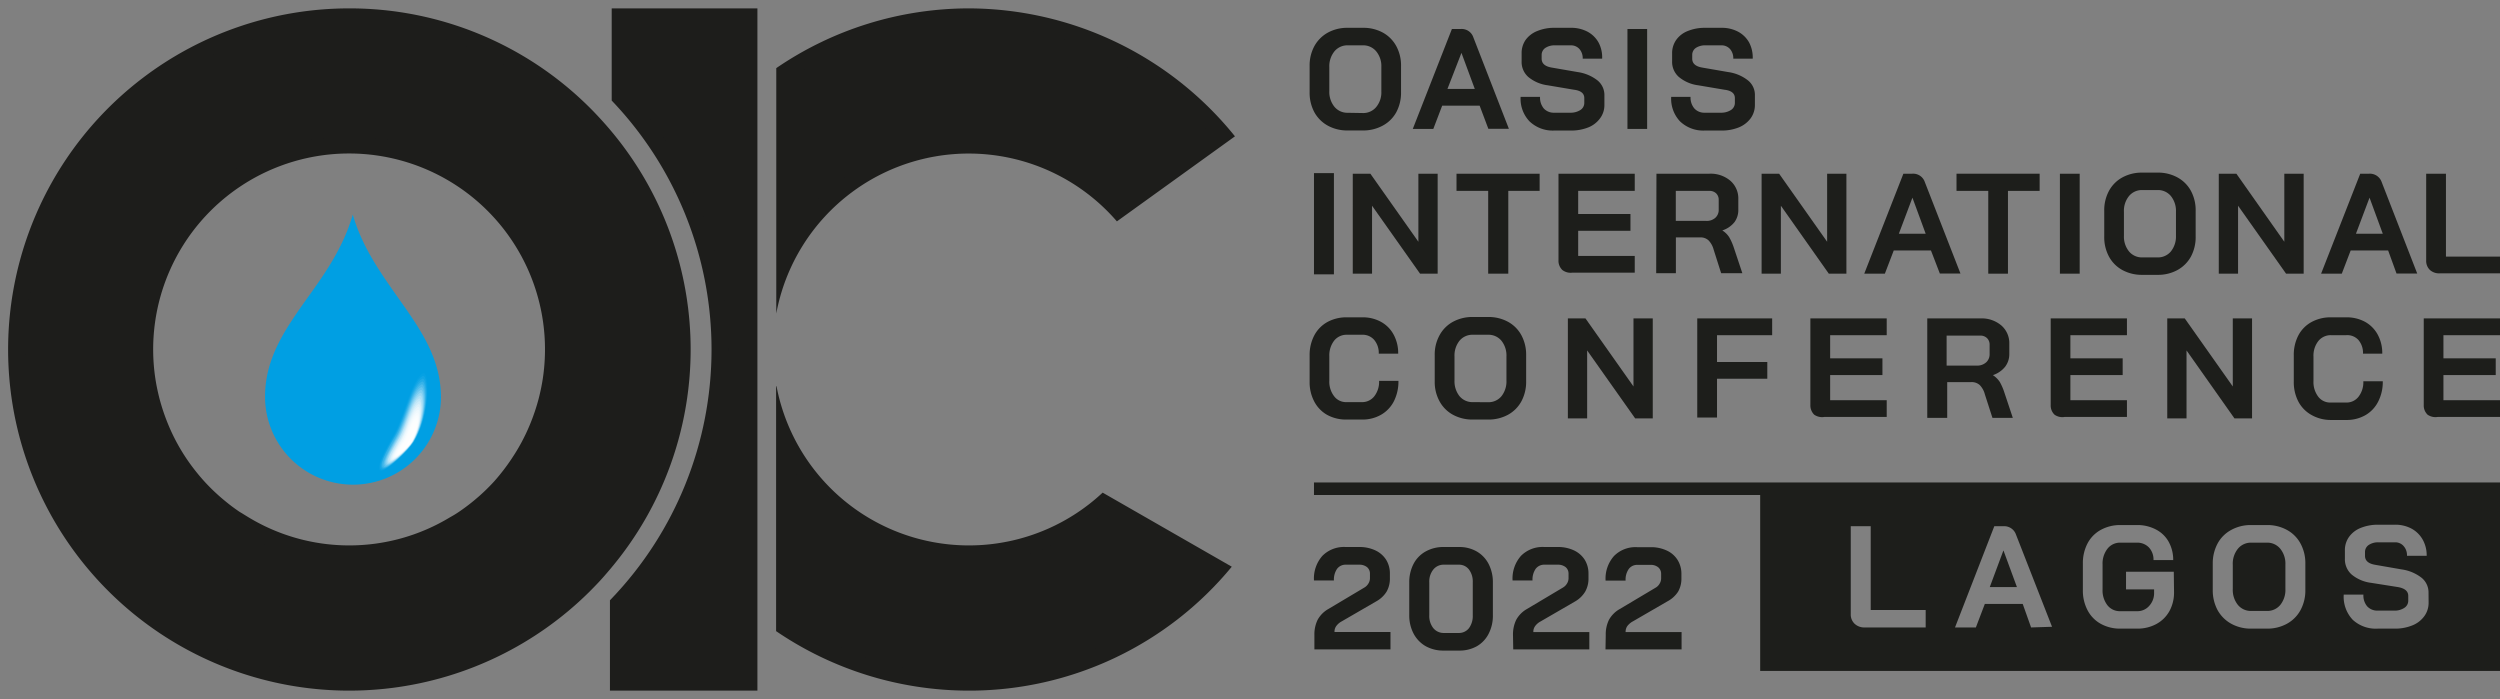 <svg xmlns="http://www.w3.org/2000/svg" viewBox="0 0 298.35 83.42"><rect x="0" y="0" width="298.35" height="83.42" fill="#808080" stroke="none"/><defs><style>.cls-1{fill:#1d1d1b;}.cls-2{fill:#009fe3;}.cls-10,.cls-11,.cls-12,.cls-13,.cls-14,.cls-15,.cls-16,.cls-17,.cls-18,.cls-19,.cls-20,.cls-21,.cls-22,.cls-23,.cls-24,.cls-3,.cls-4,.cls-5,.cls-6,.cls-7,.cls-8,.cls-9{fill:#fff;}.cls-3{opacity:0;}.cls-4{opacity:0.02;}.cls-5{opacity:0.05;}.cls-6{opacity:0.07;}.cls-7{opacity:0.1;}.cls-8{opacity:0.12;}.cls-9{opacity:0.14;}.cls-10{opacity:0.17;}.cls-11{opacity:0.19;}.cls-12{opacity:0.21;}.cls-13{opacity:0.24;}.cls-14{opacity:0.26;}.cls-15{opacity:0.29;}.cls-16{opacity:0.31;}.cls-17{opacity:0.33;}.cls-18{opacity:0.36;}.cls-19{opacity:0.38;}.cls-20{opacity:0.4;}.cls-21{opacity:0.43;}.cls-22{opacity:0.45;}.cls-23{opacity:0.48;}.cls-24{opacity:0.5;}.cls-25{fill:#1d1e1b;}</style></defs><g id="Layer_2" data-name="Layer 2"><g id="Layer_1-2" data-name="Layer 1"><path class="cls-1" d="M93.63,8.66a39.66,39.66,0,0,1,52.31,7.42l-12.49,9a24.43,24.43,0,0,0-17.84-7.76,24.39,24.39,0,0,0-22,13.84Z"/><path class="cls-1" d="M115.6,3a39.12,39.12,0,0,1,28.87,12.92l-10.91,7.85a25.38,25.38,0,0,0-38.92,3.66V9.2a38.54,38.54,0,0,1,21-6.2m0-2a40.75,40.75,0,0,0-23,7.13l0,29.29a23.36,23.36,0,0,1,40.65-11l14.09-10.15A40.92,40.92,0,0,0,115.6,1Z"/><path class="cls-1" d="M115.65,81.42a39.59,39.59,0,0,1-22-6.64l0-22.49a24.58,24.58,0,0,0,22,13.8A24.43,24.43,0,0,0,131.72,60l13.73,7.88a39.58,39.58,0,0,1-29.57,13.52Z"/><path class="cls-1" d="M94.67,56a25.58,25.58,0,0,0,21,11.09,25.42,25.42,0,0,0,16.19-5.85l12,6.91a38.63,38.63,0,0,1-28,12.27h-.24a38.57,38.57,0,0,1-21-6.18l0-18.24m-2-9.9,0,29.22a40.85,40.85,0,0,0,23,7.1h.24A40.58,40.58,0,0,0,147,67.63l-15.41-8.84a23.37,23.37,0,0,1-38.36-10.4c-.23-.76-.41-1.53-.56-2.29Z"/><path class="cls-1" d="M41.71,81.42a39.71,39.71,0,1,1,27.84-68c.41.4.81.82,1.2,1.24s.81.89,1.2,1.34l.25.31a39.57,39.57,0,0,1,0,50.78l-.2.25q-.59.69-1.2,1.35c-.39.42-.78.83-1.19,1.23A39.44,39.44,0,0,1,41.71,81.42Zm0-64.09A24.41,24.41,0,0,0,17.33,41.71a25.53,25.53,0,0,0,.28,3.71c.13.8.29,1.6.49,2.38a25,25,0,0,0,1.15,3.39,24.48,24.48,0,0,0,7,9.32c.6.5,1.23,1,1.88,1.41q.48.33,1,.63a24.3,24.3,0,0,0,25.26,0q.51-.3,1-.63c.65-.44,1.28-.91,1.88-1.41a25.18,25.18,0,0,0,2.54-2.42,24.44,24.44,0,0,0,4.42-6.9,25,25,0,0,0,1.15-3.39c.2-.78.36-1.58.49-2.38a25.53,25.53,0,0,0,.28-3.71A24.41,24.41,0,0,0,41.71,17.33Z"/><path class="cls-1" d="M41.71,3A38.47,38.47,0,0,1,68.85,14.15c.37.36.75.76,1.17,1.2s.78.85,1.17,1.31l.1.13.14.17a38.56,38.56,0,0,1,0,49.5l-.12.15-.08.09c-.39.46-.78.9-1.16,1.32s-.8.84-1.17,1.2A38.7,38.7,0,1,1,41.71,3m0,64.09a25.26,25.26,0,0,0,13.15-3.68c.35-.21.69-.43,1-.66.67-.46,1.33-1,2-1.46a28.58,28.58,0,0,0,2.64-2.52,25.12,25.12,0,0,0,2.26-2.88,26.42,26.42,0,0,0,2.34-4.31A25.42,25.42,0,0,0,66.29,48c.21-.81.38-1.64.51-2.47a26.19,26.19,0,0,0,.29-3.86,25.38,25.38,0,0,0-50.76,0,26.19,26.19,0,0,0,.29,3.86c.13.83.3,1.66.51,2.47a24.17,24.17,0,0,0,1.2,3.54,25.53,25.53,0,0,0,4.6,7.19,28.58,28.58,0,0,0,2.64,2.52c.63.51,1.29,1,2,1.46.33.23.68.45,1,.66a25.26,25.26,0,0,0,13.15,3.68M41.71,1a40.71,40.71,0,1,0,28.6,69.65c.42-.42.83-.84,1.23-1.27s.82-.92,1.22-1.39l.21-.25h0a40.57,40.57,0,0,0,0-52.06h0l-.26-.31q-.6-.7-1.23-1.38c-.4-.43-.81-.86-1.23-1.27A40.56,40.56,0,0,0,41.71,1Zm0,64.09A23.22,23.22,0,0,1,29.6,61.7c-.33-.2-.64-.4-1-.61a21.65,21.65,0,0,1-1.8-1.35,23.25,23.25,0,0,1-2.44-2.32,24.26,24.26,0,0,1-2.08-2.65,23.05,23.05,0,0,1-2.16-4,24.36,24.36,0,0,1-1.1-3.25c-.19-.75-.35-1.51-.47-2.28a23.38,23.38,0,1,1,46.22,0c-.12.77-.28,1.53-.47,2.28a24.36,24.36,0,0,1-1.1,3.25,23.05,23.05,0,0,1-2.16,4A24.26,24.26,0,0,1,59,57.42a23.25,23.25,0,0,1-2.44,2.32q-.87.72-1.8,1.35c-.31.21-.63.41-1,.61a23.22,23.22,0,0,1-12.11,3.39Z"/><path class="cls-1" d="M73.77,81.42V72A44,44,0,0,0,74,11.6V2H89.4V81.42Z"/><path class="cls-1" d="M88.4,3v.07h0V80.42H74.77v-8a45.11,45.11,0,0,0,11-20.75A45,45,0,0,0,75,11.21V3H88.4m2-2H73V12a43,43,0,0,1,0,59.42l-.21.22V82.42H90.39V5.07h0V1Z"/><path class="cls-2" d="M47.5,35.52c-2.1-3-4.26-6-5.4-9.91-1.13,3.92-3.3,7-5.39,9.91-2.61,3.68-5.08,7.15-5.08,11.82a10.48,10.48,0,0,0,21,0C52.58,42.67,50.11,39.2,47.5,35.52Z"/><path class="cls-3" d="M50.53,44.21c.72-.39,1.17,4.72-1.1,8.51-.66,1.11-3.73,4.08-4.25,3.51S46.35,52.87,47,51.6C48.3,49.27,49.1,45,50.53,44.21Z"/><path class="cls-4" d="M50.48,44.54c.7-.37,1.11,4.53-1.07,8.17-.64,1.08-3.61,3.95-4.1,3.41s1.13-3.23,1.79-4.45C48.32,49.42,49.11,45.27,50.48,44.54Z"/><path class="cls-5" d="M50.43,44.88c.67-.35,1,4.34-1,7.83-.63,1-3.49,3.81-4,3.3s1.1-3.1,1.74-4.28C48.35,49.57,49.12,45.56,50.43,44.88Z"/><path class="cls-6" d="M50.38,45.21c.65-.33,1,4.15-1,7.5-.61,1-3.37,3.68-3.82,3.18s1.07-3,1.68-4.09C48.37,49.72,49.13,45.86,50.38,45.21Z"/><path class="cls-7" d="M50.33,45.55c.62-.32.94,4-1,7.16-.58,1-3.24,3.54-3.68,3.07s1-2.83,1.63-3.91C48.39,49.88,49.14,46.16,50.33,45.55Z"/><path class="cls-8" d="M50.28,45.88c.6-.3.88,3.76-.94,6.83-.56.95-3.12,3.4-3.53,3s1-2.7,1.56-3.74C48.42,50,49.15,46.46,50.28,45.88Z"/><path class="cls-9" d="M50.23,46.22c.58-.29.83,3.56-.91,6.49-.54.92-3,3.26-3.38,2.84s1-2.56,1.5-3.55C48.44,50.18,49.15,46.75,50.23,46.22Z"/><path class="cls-10" d="M50.19,46.55c.54-.27.76,3.37-.89,6.16-.52.88-2.87,3.12-3.24,2.73S47,53,47.51,52.07C48.46,50.33,49.16,47.05,50.19,46.55Z"/><path class="cls-11" d="M50.14,46.89c.52-.25.7,3.17-.86,5.82-.49.85-2.74,3-3.09,2.62s.9-2.31,1.39-3.2C48.49,50.48,49.17,47.35,50.14,46.89Z"/><path class="cls-12" d="M50.09,47.22c.49-.23.64,3-.83,5.49-.47.81-2.62,2.84-2.95,2.51s.87-2.18,1.34-3C48.51,50.64,49.18,47.65,50.09,47.22Z"/><path class="cls-13" d="M50,47.56c.47-.22.58,2.78-.8,5.15-.45.78-2.49,2.7-2.8,2.39s.83-2,1.27-2.83C48.53,50.79,49.19,47.94,50,47.56Z"/><path class="cls-14" d="M50,47.89c.45-.2.52,2.59-.77,4.82-.43.75-2.37,2.56-2.65,2.28s.79-1.91,1.21-2.66C48.56,50.94,49.2,48.24,50,47.89Z"/><path class="cls-15" d="M49.94,48.23c.42-.19.47,2.4-.73,4.48-.42.71-2.25,2.42-2.52,2.17s.77-1.78,1.16-2.48C48.58,51.09,49.21,48.54,49.94,48.23Z"/><path class="cls-16" d="M49.89,48.56c.4-.16.41,2.21-.7,4.15-.39.68-2.13,2.28-2.37,2.06s.73-1.65,1.1-2.3C48.6,51.24,49.22,48.84,49.89,48.56Z"/><path class="cls-17" d="M49.85,48.9c.37-.15.34,2-.68,3.81-.37.64-2,2.14-2.23,1.94s.7-1.51,1-2.12C48.62,51.4,49.23,49.14,49.85,48.9Z"/><path class="cls-18" d="M49.8,49.23c.34-.13.29,1.82-.65,3.48-.35.61-1.88,2-2.08,1.83s.66-1.38,1-1.94C48.65,51.55,49.24,49.44,49.8,49.23Z"/><path class="cls-19" d="M49.75,49.56c.32-.11.23,1.63-.62,3.15-.33.58-1.75,1.87-1.93,1.72s.62-1.25.92-1.77C48.67,51.7,49.25,49.74,49.75,49.56Z"/><path class="cls-20" d="M49.7,49.9c.3-.09.17,1.43-.59,2.81-.3.54-1.63,1.73-1.79,1.6s.6-1.11.87-1.58C48.69,51.85,49.26,50,49.7,49.9Z"/><path class="cls-21" d="M49.65,50.23c.27-.07.12,1.25-.56,2.48-.28.51-1.5,1.59-1.64,1.49s.56-1,.81-1.4C48.72,52,49.27,50.34,49.65,50.23Z"/><path class="cls-22" d="M49.6,50.57c.25-.06.06,1-.53,2.14a4.39,4.39,0,0,1-1.5,1.38c-.1-.06.53-.85.75-1.23C48.74,52.16,49.28,50.64,49.6,50.57Z"/><path class="cls-23" d="M49.55,50.9c.23,0,0,.86-.5,1.81A4.32,4.32,0,0,1,47.7,54c-.09,0,.49-.72.69-1C48.76,52.31,49.29,50.94,49.55,50.9Z"/><path class="cls-24" d="M49.51,51.24c.19,0-.06.66-.48,1.47a4.21,4.21,0,0,1-1.2,1.15c-.08,0,.46-.58.63-.86C48.79,52.46,49.3,51.25,49.51,51.24Z"/><path class="cls-25" d="M158.47,15a4.06,4.06,0,0,1-1.61-1.6,4.89,4.89,0,0,1-.57-2.4V7.89a4.83,4.83,0,0,1,.57-2.39,4.09,4.09,0,0,1,1.61-1.61,4.8,4.8,0,0,1,2.37-.57h1.81a4.84,4.84,0,0,1,2.38.57,4.06,4.06,0,0,1,1.6,1.61,4.83,4.83,0,0,1,.57,2.39V11a4.89,4.89,0,0,1-.57,2.4A4,4,0,0,1,165,15a4.84,4.84,0,0,1-2.38.57h-1.81A4.8,4.8,0,0,1,158.47,15Zm4.18-1.51a2,2,0,0,0,1.59-.72,2.75,2.75,0,0,0,.61-1.87V8a2.77,2.77,0,0,0-.61-1.87,2,2,0,0,0-1.59-.72h-1.81a2,2,0,0,0-1.59.72A2.82,2.82,0,0,0,158.64,8v2.87a2.8,2.8,0,0,0,.61,1.87,2,2,0,0,0,1.59.72Z"/><path class="cls-25" d="M176.58,12.61h-4.47l-1.06,2.78H168.6l4.67-11.93h1.06a1.47,1.47,0,0,1,1.5,1l4.24,10.91h-2.45Zm-3.84-2H176l-1.59-4.3h0Z"/><path class="cls-25" d="M182.53,14.48a3.91,3.91,0,0,1-1.06-2.92h2.32a2,2,0,0,0,.45,1.39,1.61,1.61,0,0,0,1.25.5h1.89a2.14,2.14,0,0,0,1.22-.32,1,1,0,0,0,.47-.84v-.58c0-.56-.41-.9-1.22-1l-3.14-.53a4.52,4.52,0,0,1-2.33-1,2.38,2.38,0,0,1-.79-1.85V6.36a2.75,2.75,0,0,1,.48-1.6,3.14,3.14,0,0,1,1.39-1.06,5.27,5.27,0,0,1,2.07-.38h1.92a4.14,4.14,0,0,1,2,.46,3.28,3.28,0,0,1,1.32,1.29A3.74,3.74,0,0,1,191.2,7h-2.32a1.65,1.65,0,0,0-.39-1.15,1.34,1.34,0,0,0-1-.44h-1.92a2,2,0,0,0-1.15.31,1,1,0,0,0-.44.82V7c0,.57.39.92,1.18,1.06l3.12.54a5,5,0,0,1,2.37,1,2.25,2.25,0,0,1,.82,1.79v1.12a2.63,2.63,0,0,1-.51,1.6,3.22,3.22,0,0,1-1.4,1.09,5.5,5.5,0,0,1-2.1.38h-2A4,4,0,0,1,182.53,14.48Z"/><path class="cls-25" d="M194.22,3.46h2.35V15.39h-2.35Z"/><path class="cls-25" d="M200.49,14.48a3.94,3.94,0,0,1-1.05-2.92h2.31a2,2,0,0,0,.46,1.39,1.6,1.6,0,0,0,1.25.5h1.89a2.14,2.14,0,0,0,1.22-.32,1,1,0,0,0,.47-.84v-.58c0-.56-.41-.9-1.23-1l-3.14-.53a4.49,4.49,0,0,1-2.32-1,2.39,2.39,0,0,1-.8-1.85V6.36a2.75,2.75,0,0,1,.49-1.6,3.05,3.05,0,0,1,1.38-1.06,5.34,5.34,0,0,1,2.07-.38h1.93a4.14,4.14,0,0,1,2,.46,3.28,3.28,0,0,1,1.32,1.29A3.85,3.85,0,0,1,209.17,7h-2.32a1.65,1.65,0,0,0-.39-1.15,1.34,1.34,0,0,0-1-.44h-1.93a2,2,0,0,0-1.15.31,1,1,0,0,0-.43.82V7c0,.57.39.92,1.17,1.06l3.12.54a4.91,4.91,0,0,1,2.37,1,2.22,2.22,0,0,1,.82,1.79v1.12a2.69,2.69,0,0,1-.5,1.6,3.31,3.31,0,0,1-1.41,1.09,5.43,5.43,0,0,1-2.1.38h-2A4,4,0,0,1,200.49,14.48Z"/><path class="cls-25" d="M156.81,20.66h2.38V32.74h-2.38Z"/><path class="cls-25" d="M161.44,20.73h2.1l5.73,8.12V20.73h2.3V32.66h-2.1l-5.73-8.11v8.11h-2.3Z"/><path class="cls-25" d="M177.6,22.78h-3.78V20.73h9.92v2.05H180v9.88H177.6Z"/><path class="cls-25" d="M186.45,32.22a1.51,1.51,0,0,1-.46-1.16V20.73h9.1v2.05h-6.75v2.76h6.24v2h-6.24v3h6.75v2h-7.45A1.61,1.61,0,0,1,186.45,32.22Z"/><path class="cls-25" d="M197.68,20.73H204a3.62,3.62,0,0,1,2.5.84,2.79,2.79,0,0,1,.95,2.2V25A2.44,2.44,0,0,1,207,26.5a3.05,3.05,0,0,1-1.46,1v0a2.6,2.6,0,0,1,.83.82,6.69,6.69,0,0,1,.56,1.28l1,3H205.4l-.9-2.83a2.46,2.46,0,0,0-.61-1.09,1.4,1.4,0,0,0-1-.35H200v4.27h-2.35Zm5.9,5.63A1.54,1.54,0,0,0,204.7,26a1.26,1.26,0,0,0,.41-1V23.87a1.06,1.06,0,0,0-.3-.79,1.13,1.13,0,0,0-.82-.3h-4v3.58Z"/><path class="cls-25" d="M210.23,20.73h2.09l5.73,8.12V20.73h2.3V32.66h-2.1l-5.72-8.11v8.11h-2.3Z"/><path class="cls-25" d="M230.44,29.89H226l-1.06,2.77h-2.46l4.67-11.93h1.06a1.47,1.47,0,0,1,1.5,1l4.25,10.91h-2.46Zm-3.83-2h3.2l-1.58-4.3h0Z"/><path class="cls-25" d="M237.28,22.78h-3.79V20.73h9.92v2.05h-3.78v9.88h-2.35Z"/><path class="cls-25" d="M245.83,20.73h2.36V32.66h-2.36Z"/><path class="cls-25" d="M253.29,32.23a4,4,0,0,1-1.6-1.6,4.89,4.89,0,0,1-.57-2.4V25.16a4.86,4.86,0,0,1,.57-2.39,4,4,0,0,1,1.6-1.6,4.84,4.84,0,0,1,2.38-.57h1.81a4.8,4.8,0,0,1,2.37.57,4,4,0,0,1,1.61,1.6,4.86,4.86,0,0,1,.57,2.39v3.07a4.89,4.89,0,0,1-.57,2.4,4.06,4.06,0,0,1-1.61,1.6,4.8,4.8,0,0,1-2.37.57h-1.81A4.84,4.84,0,0,1,253.29,32.23Zm4.19-1.51a2,2,0,0,0,1.59-.71,2.85,2.85,0,0,0,.61-1.88V25.27a2.83,2.83,0,0,0-.61-1.88,2,2,0,0,0-1.59-.71h-1.81a2,2,0,0,0-1.59.71,2.78,2.78,0,0,0-.61,1.88v2.86a2.8,2.8,0,0,0,.61,1.88,2,2,0,0,0,1.59.71Z"/><path class="cls-25" d="M264.79,20.73h2.1l5.72,8.12V20.73h2.31V32.66h-2.1l-5.73-8.11v8.11h-2.3Z"/><path class="cls-25" d="M285,29.89h-4.47l-1.06,2.77H277l4.67-11.93h1.06a1.49,1.49,0,0,1,1.5,1l4.24,10.91H286Zm-3.84-2h3.2l-1.58-4.3h0Z"/><path class="cls-25" d="M290,32.23a1.49,1.49,0,0,1-.46-1.15V20.73h2.36v9.89h6.47v2h-7.17A1.65,1.65,0,0,1,290,32.23Z"/><path class="cls-25" d="M158.38,49.51a3.89,3.89,0,0,1-1.54-1.6,4.91,4.91,0,0,1-.55-2.37V42.4a5,5,0,0,1,.56-2.38,3.92,3.92,0,0,1,1.56-1.59,4.72,4.72,0,0,1,2.35-.56h1.81a4.5,4.5,0,0,1,2.24.54,3.77,3.77,0,0,1,1.51,1.53,4.62,4.62,0,0,1,.54,2.27h-2.32a2.4,2.4,0,0,0-.54-1.64,1.8,1.8,0,0,0-1.43-.62h-1.81a1.89,1.89,0,0,0-1.54.7,2.88,2.88,0,0,0-.58,1.85v2.93a2.84,2.84,0,0,0,.57,1.85,1.77,1.77,0,0,0,1.48.71h1.84a1.83,1.83,0,0,0,1.48-.7,2.81,2.81,0,0,0,.57-1.84h2.31a5.24,5.24,0,0,1-.54,2.43,3.88,3.88,0,0,1-1.54,1.62,4.46,4.46,0,0,1-2.28.57h-1.84A4.67,4.67,0,0,1,158.38,49.51Z"/><path class="cls-25" d="M173.4,49.5a4,4,0,0,1-1.6-1.6,4.79,4.79,0,0,1-.58-2.4V42.43A4.78,4.78,0,0,1,171.8,40a4,4,0,0,1,1.6-1.6,4.84,4.84,0,0,1,2.38-.57h1.8a4.84,4.84,0,0,1,2.38.57,4,4,0,0,1,1.6,1.6,4.88,4.88,0,0,1,.57,2.39V45.5a4.89,4.89,0,0,1-.57,2.4,4,4,0,0,1-1.6,1.6,4.84,4.84,0,0,1-2.38.57h-1.8A4.84,4.84,0,0,1,173.4,49.5ZM177.58,48a2,2,0,0,0,1.6-.71,2.85,2.85,0,0,0,.6-1.88V42.54a2.83,2.83,0,0,0-.6-1.88,2,2,0,0,0-1.6-.71h-1.8a2,2,0,0,0-1.6.71,2.83,2.83,0,0,0-.6,1.88V45.4a2.85,2.85,0,0,0,.6,1.88,2,2,0,0,0,1.6.71Z"/><path class="cls-25" d="M187.11,38h2.1l5.73,8.12V38h2.3V49.93h-2.1l-5.73-8.11v8.11h-2.3Z"/><path class="cls-25" d="M202.55,38h8.94v2h-6.58v3.2h6v2h-6v4.63h-2.36Z"/><path class="cls-25" d="M216.51,49.49a1.55,1.55,0,0,1-.46-1.16V38h9.11v2h-6.75v2.76h6.24v2h-6.24v3h6.75v2h-7.45A1.65,1.65,0,0,1,216.51,49.49Z"/><path class="cls-25" d="M230,38h6.34a3.62,3.62,0,0,1,2.5.84,2.79,2.79,0,0,1,.95,2.2v1.19a2.47,2.47,0,0,1-.5,1.54,3.15,3.15,0,0,1-1.46,1v0a2.82,2.82,0,0,1,.83.82,6.75,6.75,0,0,1,.55,1.28l1,3h-2.43l-.91-2.82a2.44,2.44,0,0,0-.61-1.1,1.43,1.43,0,0,0-1-.35h-2.88v4.27H230Zm5.9,5.63a1.58,1.58,0,0,0,1.13-.39,1.29,1.29,0,0,0,.41-1V41.14a1.07,1.07,0,0,0-.31-.79,1.13,1.13,0,0,0-.82-.3h-4v3.58Z"/><path class="cls-25" d="M245.19,49.49a1.51,1.51,0,0,1-.46-1.16V38h9.1v2h-6.75v2.76h6.24v2h-6.24v3h6.75v2h-7.45A1.61,1.61,0,0,1,245.19,49.49Z"/><path class="cls-25" d="M258.64,38h2.09l5.73,8.12V38h2.3V49.93h-2.1l-5.72-8.11v8.11h-2.3Z"/><path class="cls-25" d="M275.83,49.51a3.92,3.92,0,0,1-1.55-1.6,5,5,0,0,1-.54-2.37V42.4a5,5,0,0,1,.55-2.38,3.88,3.88,0,0,1,1.57-1.59,4.71,4.71,0,0,1,2.34-.56H280a4.57,4.57,0,0,1,2.25.54,3.83,3.83,0,0,1,1.51,1.53,4.62,4.62,0,0,1,.54,2.27H282a2.36,2.36,0,0,0-.55-1.64A1.79,1.79,0,0,0,280,40H278.2a1.89,1.89,0,0,0-1.53.7,2.83,2.83,0,0,0-.58,1.85v2.93a2.89,2.89,0,0,0,.56,1.85,1.79,1.79,0,0,0,1.49.71H280a1.8,1.8,0,0,0,1.47-.7,2.81,2.81,0,0,0,.57-1.84h2.32a5.12,5.12,0,0,1-.55,2.43,3.86,3.86,0,0,1-1.53,1.62,4.49,4.49,0,0,1-2.28.57h-1.84A4.65,4.65,0,0,1,275.83,49.51Z"/><path class="cls-25" d="M289.71,49.49a1.51,1.51,0,0,1-.46-1.16V38h9.1v2H291.6v2.76h6.24v2H291.6v3h6.75v2H290.9A1.64,1.64,0,0,1,289.71,49.49Z"/><path class="cls-25" d="M156.86,75.78a4,4,0,0,1,.38-1.8,3.32,3.32,0,0,1,1.3-1.31l4.28-2.55a1.35,1.35,0,0,0,.49-.49,1.2,1.2,0,0,0,.18-.62v-.55a1,1,0,0,0-.35-.78,1.46,1.46,0,0,0-.93-.29h-1.59a1.26,1.26,0,0,0-1.05.49,2.25,2.25,0,0,0-.38,1.39h-2.38a4.07,4.07,0,0,1,1-2.93,3.62,3.62,0,0,1,2.78-1.06h1.62a4.45,4.45,0,0,1,1.92.4,3.07,3.07,0,0,1,1.29,1.12,3.11,3.11,0,0,1,.45,1.66V69a3.11,3.11,0,0,1-.39,1.6,3.36,3.36,0,0,1-1.21,1.15l-4.16,2.41a1.9,1.9,0,0,0-.63.54,1.12,1.12,0,0,0-.22.72h6.68V77.5h-9.08Z"/><path class="cls-25" d="M170.15,77.12a3.74,3.74,0,0,1-1.45-1.5,4.66,4.66,0,0,1-.52-2.22V69.53a4.73,4.73,0,0,1,.51-2.23,3.59,3.59,0,0,1,1.45-1.49,4.31,4.31,0,0,1,2.15-.53h1.83a4.16,4.16,0,0,1,2.11.53,3.64,3.64,0,0,1,1.42,1.49,4.73,4.73,0,0,1,.51,2.23V73.4a4.66,4.66,0,0,1-.5,2.22,3.58,3.58,0,0,1-1.41,1.5,4.2,4.2,0,0,1-2.13.52h-1.83A4.29,4.29,0,0,1,170.15,77.12Zm3.94-1.58a1.51,1.51,0,0,0,1.22-.58,2.44,2.44,0,0,0,.45-1.53V69.49a2.39,2.39,0,0,0-.45-1.52,1.48,1.48,0,0,0-1.22-.58h-1.76a1.57,1.57,0,0,0-1.28.58,2.29,2.29,0,0,0-.48,1.52v3.94a2.33,2.33,0,0,0,.48,1.53,1.6,1.6,0,0,0,1.28.58Z"/><path class="cls-25" d="M180.56,75.78a4,4,0,0,1,.38-1.8,3.32,3.32,0,0,1,1.3-1.31l4.28-2.55a1.35,1.35,0,0,0,.49-.49,1.2,1.2,0,0,0,.18-.62v-.55a1,1,0,0,0-.35-.78,1.46,1.46,0,0,0-.93-.29h-1.58a1.27,1.27,0,0,0-1.06.49,2.25,2.25,0,0,0-.38,1.39h-2.38a4.07,4.07,0,0,1,1-2.93,3.62,3.62,0,0,1,2.78-1.06h1.62a4.45,4.45,0,0,1,1.92.4,3.07,3.07,0,0,1,1.29,1.12,3.11,3.11,0,0,1,.45,1.66V69a3.11,3.11,0,0,1-.39,1.6A3.36,3.36,0,0,1,188,71.76l-4.16,2.41a1.9,1.9,0,0,0-.63.54,1.12,1.12,0,0,0-.22.72h6.68V77.5h-9.08Z"/><path class="cls-25" d="M191.63,75.78A3.91,3.91,0,0,1,192,74a3.29,3.29,0,0,1,1.29-1.31l4.28-2.55a1.28,1.28,0,0,0,.49-.49,1.2,1.2,0,0,0,.18-.62v-.55a1,1,0,0,0-.35-.78,1.41,1.41,0,0,0-.92-.29h-1.59a1.24,1.24,0,0,0-1,.49,2.19,2.19,0,0,0-.38,1.39h-2.39a4.07,4.07,0,0,1,1-2.93,3.6,3.6,0,0,1,2.77-1.06H197a4.43,4.43,0,0,1,1.91.4,3,3,0,0,1,1.29,1.12,3.11,3.11,0,0,1,.46,1.66V69a3.11,3.11,0,0,1-.39,1.6A3.4,3.4,0,0,1,199,71.76l-4.16,2.41a2,2,0,0,0-.63.54,1.18,1.18,0,0,0-.21.72h6.68V77.5h-9.08Z"/><polygon class="cls-25" points="239.08 65.71 237.46 70.06 240.7 70.06 239.1 65.71 239.08 65.71"/><path class="cls-25" d="M270.51,64.76h-1.83a2,2,0,0,0-1.61.73,2.83,2.83,0,0,0-.61,1.9v2.9a2.85,2.85,0,0,0,.61,1.9,2,2,0,0,0,1.61.72h1.83a2,2,0,0,0,1.62-.72,2.85,2.85,0,0,0,.61-1.9v-2.9a2.83,2.83,0,0,0-.61-1.9A2,2,0,0,0,270.51,64.76Z"/><path class="cls-25" d="M156.81,57.58v1.49h53.25v21h88.29V57.58Zm73,17.3h-7.27a1.68,1.68,0,0,1-1.21-.44,1.51,1.51,0,0,1-.46-1.16V62.8h2.38v10h6.56Zm12.58,0-1-2.81h-4.52l-1.07,2.81h-2.49L238,62.8h1.07a1.49,1.49,0,0,1,1.52,1l4.3,11Zm17.06-4.19a4.59,4.59,0,0,1-.55,2.24,3.92,3.92,0,0,1-1.56,1.54,4.69,4.69,0,0,1-2.28.55h-2a4.73,4.73,0,0,1-2.35-.57,3.92,3.92,0,0,1-1.58-1.62,5,5,0,0,1-.56-2.4V67.25a5.07,5.07,0,0,1,.56-2.41,3.91,3.91,0,0,1,1.59-1.61,4.78,4.78,0,0,1,2.37-.57H255a4.72,4.72,0,0,1,2.27.52,3.65,3.65,0,0,1,1.53,1.46,4.41,4.41,0,0,1,.55,2.2H257a2.12,2.12,0,0,0-.55-1.51,1.94,1.94,0,0,0-1.45-.57h-1.94a1.9,1.9,0,0,0-1.55.72,2.87,2.87,0,0,0-.59,1.87v3a2.89,2.89,0,0,0,.58,1.88,1.88,1.88,0,0,0,1.53.71h2a1.86,1.86,0,0,0,1.46-.64,2.23,2.23,0,0,0,.58-1.58v-.38h-3.35V68.23h5.7Zm15.67-.3a4.91,4.91,0,0,1-.58,2.43,4.07,4.07,0,0,1-1.62,1.62,4.83,4.83,0,0,1-2.41.58h-1.83a4.79,4.79,0,0,1-2.4-.58,4.16,4.16,0,0,1-1.63-1.62,5,5,0,0,1-.58-2.43V67.28a5,5,0,0,1,.58-2.42,4,4,0,0,1,1.63-1.62,4.79,4.79,0,0,1,2.4-.58h1.83a4.83,4.83,0,0,1,2.41.58,4,4,0,0,1,1.62,1.62,4.87,4.87,0,0,1,.58,2.42Zm14.71,1.52a2.69,2.69,0,0,1-.51,1.62,3.23,3.23,0,0,1-1.42,1.1,5.4,5.4,0,0,1-2.13.39h-2a4.05,4.05,0,0,1-3-1.06,4,4,0,0,1-1.07-3h2.35a2,2,0,0,0,.45,1.4,1.63,1.63,0,0,0,1.27.51h1.92a2.08,2.08,0,0,0,1.23-.32,1,1,0,0,0,.48-.85v-.59c0-.56-.42-.91-1.24-1.05L283,69.56a4.52,4.52,0,0,1-2.36-1,2.43,2.43,0,0,1-.8-1.87v-1a2.69,2.69,0,0,1,.49-1.61,3.13,3.13,0,0,1,1.4-1.08,5.43,5.43,0,0,1,2.1-.38h1.95a4.08,4.08,0,0,1,2,.46,3.38,3.38,0,0,1,1.34,1.31,3.82,3.82,0,0,1,.48,1.94h-2.35a1.64,1.64,0,0,0-.4-1.16,1.32,1.32,0,0,0-1.05-.45h-1.95a2,2,0,0,0-1.17.32,1,1,0,0,0-.44.82v.47c0,.58.4.93,1.19,1.07l3.16.55a5,5,0,0,1,2.4,1,2.25,2.25,0,0,1,.83,1.8Z"/></g></g></svg>